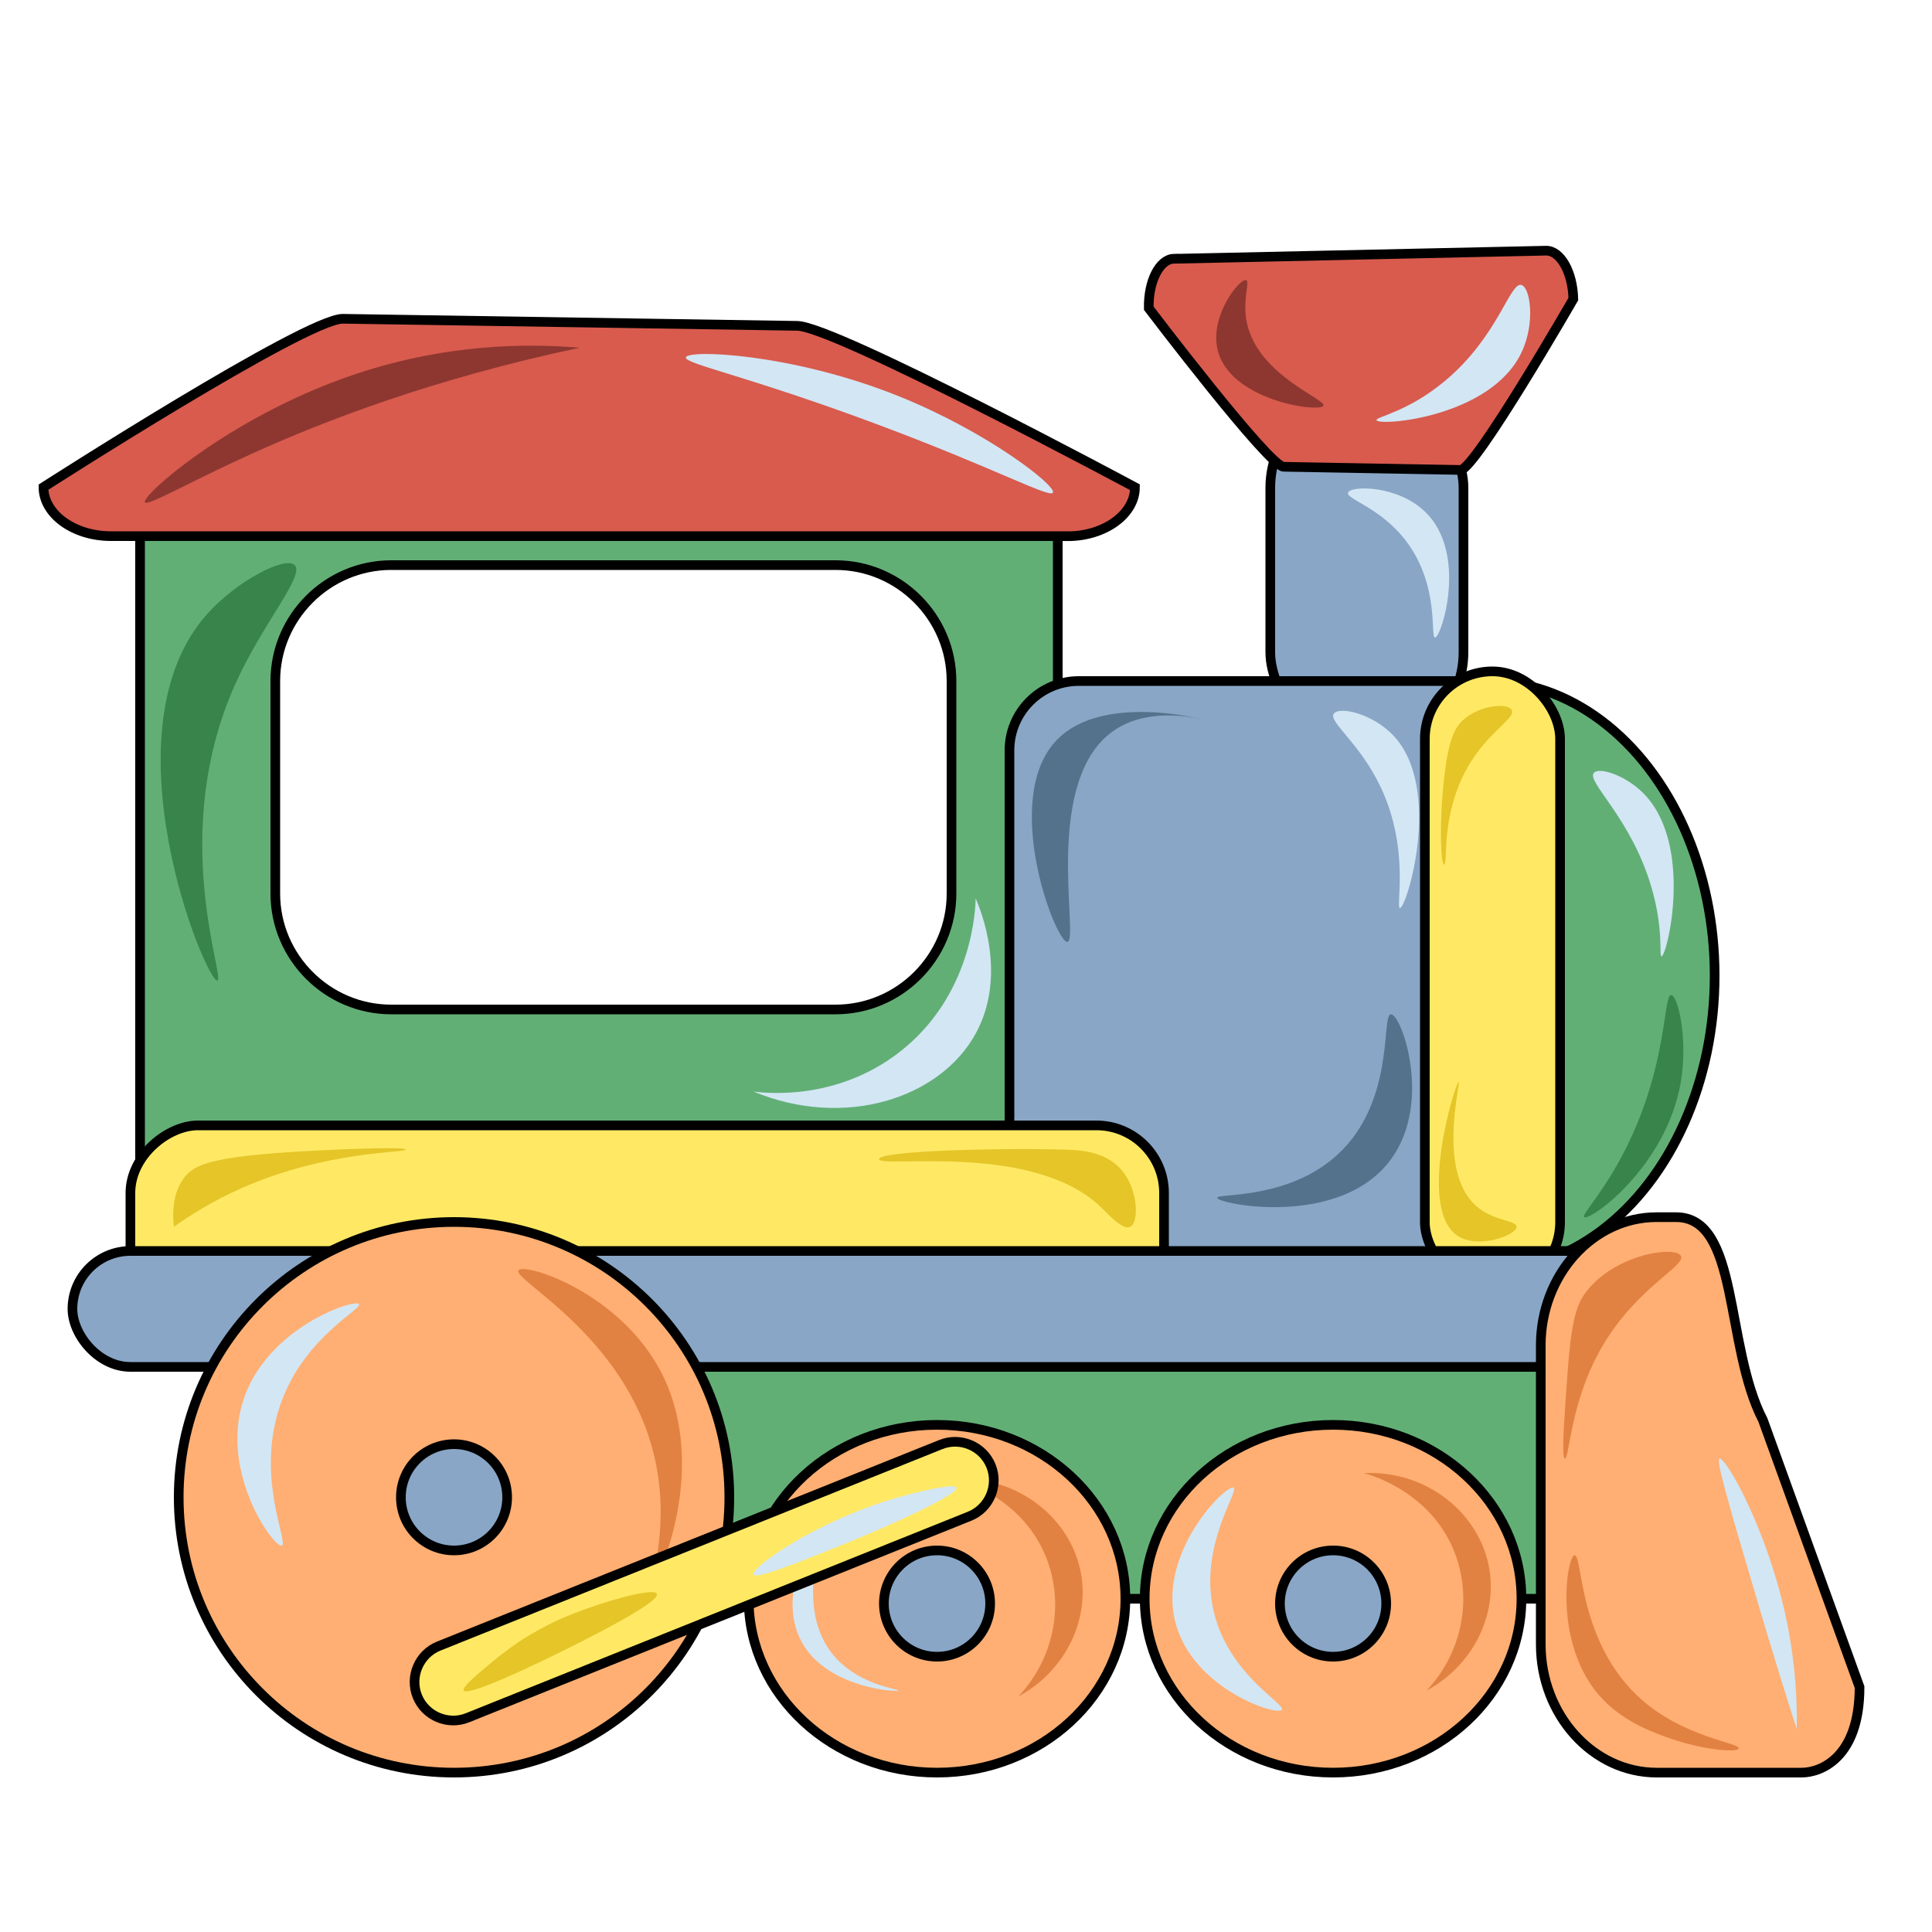 <?xml version="1.0" encoding="UTF-8"?>
<svg id="_Слой_1" data-name="Слой 1" xmlns="http://www.w3.org/2000/svg" viewBox="0 0 200 200">
  <defs>
    <style>
      .cls-1 {
        fill: #ffaf73;
      }

      .cls-1, .cls-2, .cls-3, .cls-4, .cls-5 {
        stroke: #000;
        stroke-miterlimit: 10;
      }

      .cls-6 {
        fill: #d3e6f4;
      }

      .cls-7 {
        fill: #e5c528;
      }

      .cls-2 {
        fill: #89a6c6;
      }

      .cls-3 {
        fill: #ffe964;
      }

      .cls-8 {
        fill: #8e3730;
      }

      .cls-4 {
        fill: #62af76;
      }

      .cls-9 {
        fill: #54728c;
      }

      .cls-10 {
        fill: #38844a;
      }

      .cls-5 {
        fill: #d85b4e;
      }

      .cls-11 {
        fill: #e28242;
      }
    </style>
  </defs>
  <rect class="cls-2" x="131.5" y="40.5" width="20" height="37" rx="10" ry="10"/>
  <ellipse class="cls-4" cx="154" cy="101" rx="23.5" ry="30.5"/>
  <path class="cls-4" d="m101.04,46.5H22.96c-4.65,0-8.46,3.81-8.46,8.46v69.08c0,4.65,3.81,8.46,8.46,8.46h78.08c4.65,0,8.46-3.81,8.46-8.46V54.96c0-4.65-3.81-8.46-8.46-8.46Zm-2.54,46c0,6.6-5.4,12-12,12h-46c-6.6,0-12-5.4-12-12v-22c0-6.6,5.4-12,12-12h46c6.6,0,12,5.4,12,12v22Z"/>
  <rect class="cls-2" x="104.5" y="70.5" width="54" height="62" rx="7.18" ry="7.18"/>
  <rect class="cls-4" x="50.5" y="141.5" width="127" height="24" rx="12" ry="12"/>
  <rect class="cls-3" x="147.5" y="69.5" width="14" height="64" rx="7" ry="7"/>
  <rect class="cls-3" x="55.5" y="74.5" width="23" height="107" rx="7" ry="7" transform="translate(-61 195) rotate(-90)"/>
  <rect class="cls-2" x="7.5" y="129.5" width="170" height="12" rx="6" ry="6"/>
  <path class="cls-1" d="m186.5,183.5h-15c-6.6,0-12-5.97-12-13.27v-30.96c0-7.3,5.4-13.27,12-13.27h2c6.6,0,5,13.27,9,21.01l10,27.64c0,7.3-4,8.85-6,8.85Z"/>
  <circle class="cls-1" cx="47" cy="155" r="28.5"/>
  <ellipse class="cls-1" cx="97" cy="165.5" rx="19.5" ry="18"/>
  <ellipse class="cls-1" cx="138" cy="165.5" rx="19.5" ry="18"/>
  <circle class="cls-2" cx="47" cy="155" r="5.5"/>
  <circle class="cls-2" cx="97" cy="166" r="5.5"/>
  <path class="cls-11" d="m98.94,153.1c.56.14,7.12,1.94,9.5,8.5,1.73,4.78.56,10.2-3,14,4.69-2.53,7.28-7.62,6.5-12.5-.93-5.82-6.51-10.33-13-10Z"/>
  <path class="cls-6" d="m93,175c.06-.16-4.44-.57-7-4-3.8-5.08-.41-12.86-1-13-.57-.13-4.82,6.89-2,12,2.63,4.77,9.93,5.2,10,5Z"/>
  <path class="cls-11" d="m53.67,131.5c.62-.84,10.82,2.36,15,11,4.64,9.59-.49,21.07-1,21-.36-.05,1.79-5.77,0-13-3.03-12.27-14.69-18.05-14-19Z"/>
  <circle class="cls-2" cx="138" cy="166" r="5.5"/>
  <path class="cls-3" d="m102.59,151.76c.82,2.04-.18,4.38-2.22,5.2l-51.97,20.86c-2.04.82-4.38-.18-5.2-2.22-.82-2.04.18-4.38,2.22-5.2l51.97-20.86c2.04-.82,4.38.18,5.2,2.22Z"/>
  <path class="cls-5" d="m110.52,55.5H11.48c-3.84,0-6.98-2.28-6.98-5.07,0,0,27.14-17.43,30.98-17.43l47.03.73c3.84,0,34.98,16.71,34.98,16.71,0,2.79-3.14,5.07-6.98,5.07Z"/>
  <path class="cls-5" d="m121.53,26.79l38.51-.84c1.49-.03,2.77,2.22,2.83,5.01,0,0-10.18,17.66-11.67,17.69l-18.31-.33c-1.49.03-13.97-16.41-13.97-16.41-.06-2.79,1.11-5.09,2.61-5.13Z"/>
  <path class="cls-6" d="m142.5,43.5c-.12-.35,3.15-.81,7-4,5.61-4.64,6.79-10.34,8-10,.92.26,1.46,3.94,0,7-3.22,6.74-14.78,7.64-15,7Z"/>
  <path class="cls-8" d="m60,36c-5.09-.44-13.91-.54-24,3-12.4,4.35-21.4,12.33-21,13,.26.43,4.49-2.05,11-5,7.6-3.45,18.89-7.8,34-11Z"/>
  <path class="cls-11" d="m88,172l-3-6"/>
  <path class="cls-11" d="m141.19,152.5c.56.14,7.12,1.94,9.5,8.5,1.73,4.78.56,10.2-3,14,4.69-2.53,7.28-7.62,6.5-12.5-.93-5.82-6.51-10.33-13-10Z"/>
  <path class="cls-11" d="m174,130c-.62-1.07-7.06-.17-10,4-1.33,1.89-1.55,5.26-2,12-.12,1.82-.32,4.95,0,5,.41.06.55-4.93,3-10,3.58-7.4,9.64-9.89,9-11Z"/>
  <path class="cls-11" d="m163,161c-.85.13-2.3,9.57,3,15,2.33,2.39,5.44,3.46,7,4,3.35,1.16,6.88,1.45,7,1,.15-.58-5.51-1.09-10-5-6.68-5.82-6.15-15.13-7-15Z"/>
  <path class="cls-7" d="m156.5,73.5c-.4-.75-3.25-.55-5,1-.86.76-1.53,1.91-2,6-.52,4.54-.38,8.98,0,9,.43.02-.5-5.78,3-11,2-2.98,4.41-4.23,4-5Z"/>
  <path class="cls-7" d="m18,127c-.3-2.7.42-4.19,1-5,1.15-1.59,3.17-2.45,16-3,1.16-.05,6.98-.29,7,0,.03.35-8.18.09-17,4-3.08,1.36-5.44,2.89-7,4Z"/>
  <path class="cls-7" d="m117,127c.95-.47.83-4-1-6-1.7-1.86-4.29-1.96-6-2-7.56-.18-19.06.17-19,1,.07.98,15.96-1.84,23,5,.76.74,2.23,2.38,3,2Z"/>
  <path class="cls-7" d="m48,175c-.2-.34,1.34-1.62,3-3,1.45-1.2,2.62-1.98,3.1-2.29,0,0,1.47-.95,3.07-1.72,3.57-1.74,10.5-3.8,10.83-2.99.44,1.06-10.92,6.48-12,7-1.23.59-7.63,3.64-8,3Z"/>
  <path class="cls-7" d="m151,112c.27.03-2.36,9.49,2,13,1.76,1.42,4.02,1.34,4,2-.03.85-3.84,2.3-6,1-4.45-2.67-.32-16.04,0-16Z"/>
  <path class="cls-10" d="m30.5,58.5c1.08,1.05-3.16,5.83-6,12-7.2,15.64-1.11,30.85-2,31-1.17.2-11.95-25.86-1-38,3.04-3.37,8.01-5.96,9-5Z"/>
  <path class="cls-10" d="m164,126c-.4-.33,3.3-3.72,6-11,2.54-6.86,2.29-12.01,3-12,.66.01,1.77,4.44,1,9-1.5,8.83-9.45,14.45-10,14Z"/>
  <path class="cls-9" d="m124.5,74.5s-5.14-1.49-9,1c-7.74,5-3.73,21.86-5,22-1.21.14-7.02-14.99-1-21,4.74-4.73,15-2.04,15-2Z"/>
  <path class="cls-9" d="m126,124c-.06-.52,7.84.32,13-5,5.42-5.59,3.97-14.01,5-14,1.07.01,4.32,9.08,0,15-5.24,7.18-17.92,4.65-18,4Z"/>
  <path class="cls-6" d="m148.55,66c-.52,0,.52-5.38-3-10-2.67-3.51-6.25-4.33-6-5,.28-.75,5.13-.8,8,2,4.44,4.32,1.66,13,1,13Z"/>
  <path class="cls-8" d="m129,29c.41.14-.33,1.83,0,4,.88,5.76,8.34,8.31,8,9-.37.75-9.94-.53-11-6-.67-3.46,2.35-7.22,3-7Z"/>
  <path class="cls-6" d="m165,80c-.82.93,3.9,4.67,6,12,1.25,4.35.72,7,1,7,.58,0,3.42-11.77-2-17-1.86-1.8-4.47-2.6-5-2Z"/>
  <path class="cls-6" d="m186,179c-.97-3.02-2.38-7.51-4-13-2.93-9.9-4.39-14.85-4-15,.61-.23,5.06,7.44,7,17,.9,4.46,1.05,8.28,1,11Z"/>
  <path class="cls-6" d="m132.69,177c.46-.58-5.39-3.55-7-10-1.72-6.88,2.66-12.68,2-13-.76-.36-7.92,6.72-6,14,1.8,6.82,10.47,9.67,11,9Z"/>
  <path class="cls-6" d="m37.17,135c.38.5-5.48,3.29-8,10-2.89,7.69.77,14.77,0,15-.83.24-6.4-7.49-4-15,2.42-7.57,11.55-10.59,12-10Z"/>
  <path class="cls-6" d="m99,154c.26.71-7.13,4.05-12,6-4.42,1.77-8.74,3.51-9,3-.34-.68,6.52-5.59,15-8,1.98-.56,5.82-1.5,6-1Z"/>
  <path class="cls-6" d="m138.06,73.89c-.52.86,2.62,2.94,4.8,7.45,3.16,6.55,1.58,12.63,2.06,12.66.68.05,4.49-12.41-.69-17.87-2.19-2.31-5.67-3.04-6.17-2.23Z"/>
  <path class="cls-6" d="m78,113c1.47.18,8.58.91,15-4,7.64-5.84,7.98-14.83,8-16,.46,1.04,3.34,7.92,0,14-3.68,6.7-13.54,9.91-23,6Z"/>
  <path class="cls-6" d="m71,37c-.14.67,6.43,1.92,20,7,12.15,4.55,17.68,7.59,18,7,.38-.7-6.75-6.29-16-10-11.07-4.44-21.82-4.84-22-4Z"/>
</svg>